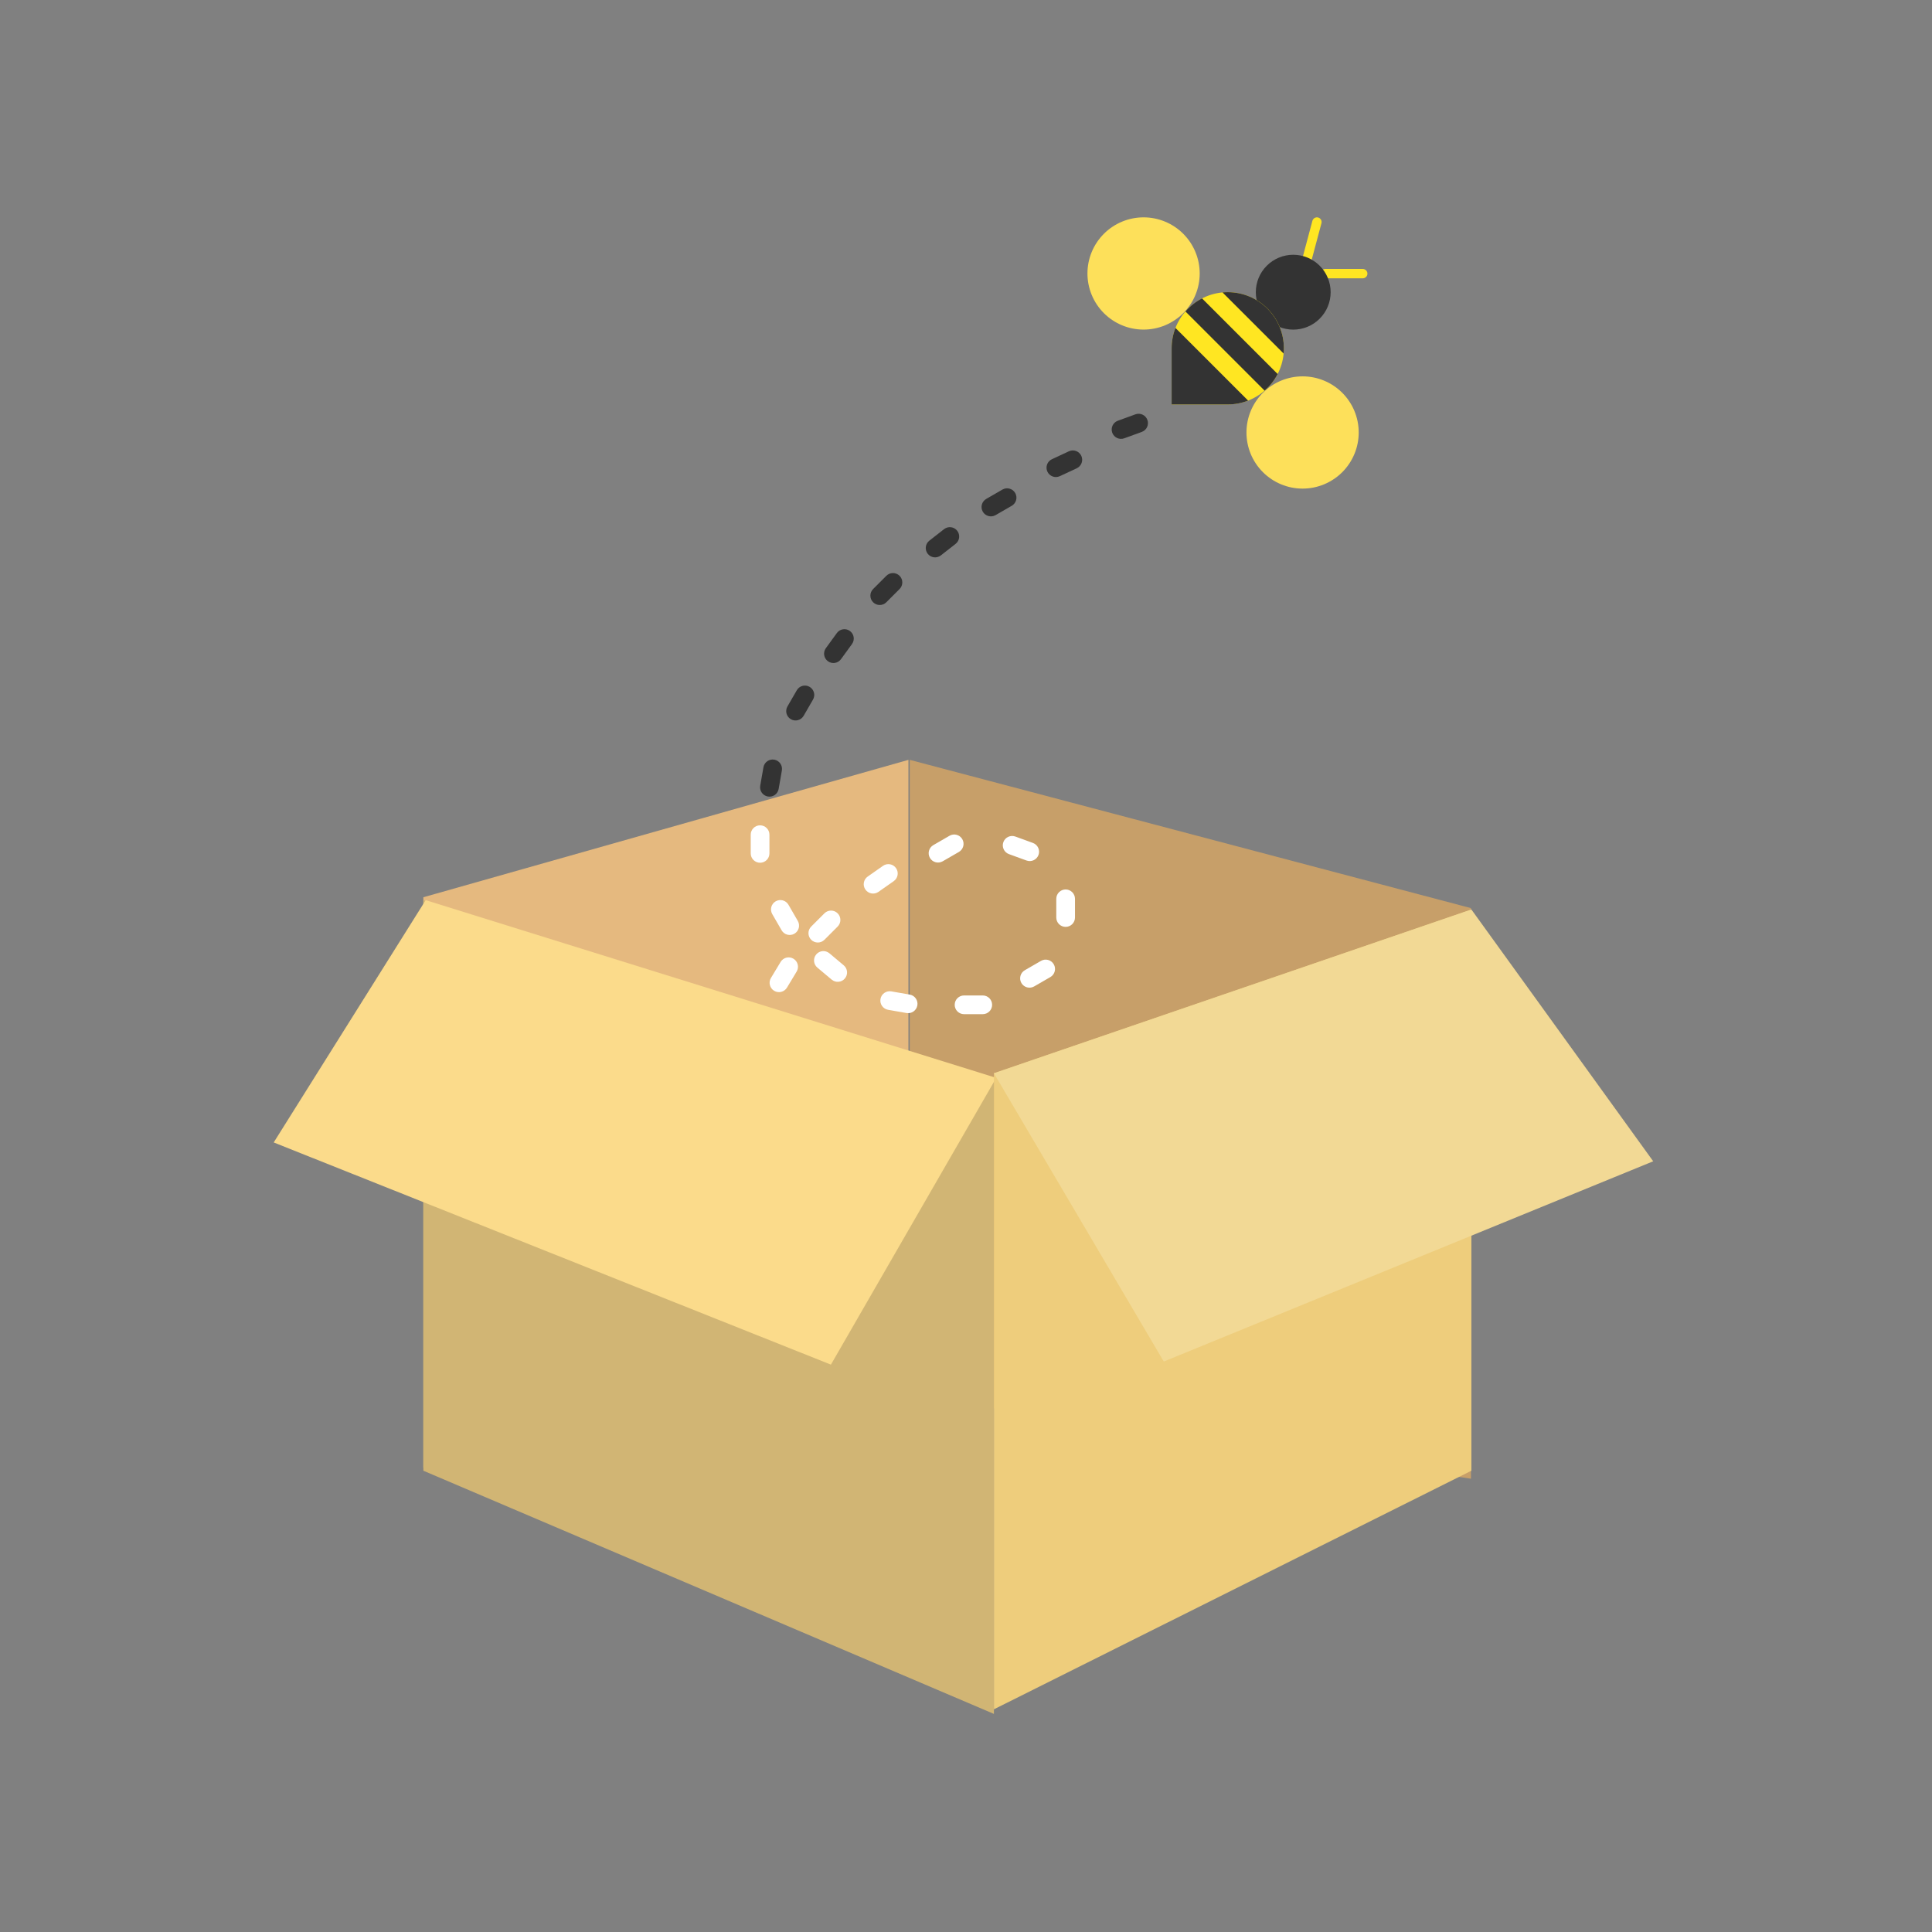 <svg xmlns="http://www.w3.org/2000/svg" xmlns:xlink="http://www.w3.org/1999/xlink" viewBox="-3459 -152 240 240">
  <rect x="-3459" y="-152" width="240" height="240" fill="#808080" stroke="none"/>
  <defs>
    <style>
      .cls-1, .cls-2 {
        fill: none;
      }

      .cls-1 {
        clip-rule: evenodd;
      }

      .cls-3 {
        clip-path: url(#clip-Artboard_7);
      }

      .cls-4 {
        clip-path: url(#clip-path);
      }

      .cls-5 {
        clip-path: url(#clip-path-2);
      }

      .cls-6 {
        fill: #e5b97f;
      }

      .cls-7 {
        clip-path: url(#clip-path-3);
      }

      .cls-8 {
        fill: #c79f69;
      }

      .cls-9 {
        clip-path: url(#clip-path-5);
      }

      .cls-10 {
        fill: #d1b574;
      }

      .cls-11 {
        clip-path: url(#clip-path-7);
      }

      .cls-12 {
        fill: #fbdb8b;
      }

      .cls-13 {
        clip-path: url(#clip-path-9);
      }

      .cls-14 {
        fill: #eecd7c;
      }

      .cls-15 {
        clip-path: url(#clip-path-11);
      }

      .cls-16 {
        fill: #f2d995;
      }

      .cls-17 {
        clip-path: url(#clip-path-13);
      }

      .cls-18 {
        fill: #333;
      }

      .cls-19 {
        clip-path: url(#clip-path-15);
      }

      .cls-20 {
        fill: #fff;
      }

      .cls-21 {
        clip-path: url(#clip-path-17);
      }

      .cls-22 {
        fill: #ffe622;
      }

      .cls-23 {
        clip-path: url(#clip-path-19);
      }

      .cls-24 {
        fill: #fde05a;
      }

      .cls-25 {
        clip-path: url(#clip-path-21);
      }

      .cls-26 {
        clip-path: url(#clip-path-23);
      }

      .cls-27 {
        clip-path: url(#clip-path-25);
      }

      .cls-28 {
        clip-path: url(#clip-path-27);
      }
    </style>
    <clipPath id="clip-path">
      <path id="Path_187" data-name="Path 187" class="cls-1" d="M62-124.933,122.26-142v79.011L62-54.056Z" transform="translate(-62 142)"/>
    </clipPath>
    <clipPath id="clip-path-2">
      <path id="Path_186" data-name="Path 186" class="cls-2" d="M-274,280.108H1213.262V-510H-274Z" transform="translate(274 510)"/>
    </clipPath>
    <clipPath id="clip-path-3">
      <path id="Path_190" data-name="Path 190" class="cls-1" d="M183.72-123.582,114-142v79.011L183.72-52.7Z" transform="translate(-114 142)"/>
    </clipPath>
    <clipPath id="clip-path-5">
      <path id="Path_193" data-name="Path 193" class="cls-1" d="M62-127l70.877,22.077v79.011L62-56.123Z" transform="translate(-62 127)"/>
    </clipPath>
    <clipPath id="clip-path-7">
      <path id="Path_196" data-name="Path 196" class="cls-1" d="M64.88-127l70.877,22.077L115.219-69.3,46-96.9Z" transform="translate(-46 127)"/>
    </clipPath>
    <clipPath id="clip-path-9">
      <path id="Path_199" data-name="Path 199" class="cls-1" d="M182.314-126,123-105.657v79.011l59.314-29.638Z" transform="translate(-123 126)"/>
    </clipPath>
    <clipPath id="clip-path-11">
      <path id="Path_202" data-name="Path 202" class="cls-1" d="M182.314-126,123-105.657l21.1,35.81,60.8-24.876Z" transform="translate(-123 126)"/>
    </clipPath>
    <clipPath id="clip-path-13">
      <path id="Path_205" data-name="Path 205" class="cls-1" d="M142.441-178.135l2.184-.795a1.162,1.162,0,0,1,1.489.694,1.162,1.162,0,0,1-.694,1.489l-2.184.795a1.162,1.162,0,0,1-1.489-.694A1.162,1.162,0,0,1,142.441-178.135Zm-8.188,4.78,2.106-.982a1.162,1.162,0,0,1,1.544.562,1.162,1.162,0,0,1-.562,1.544l-2.106.982a1.162,1.162,0,0,1-1.544-.562A1.162,1.162,0,0,1,134.252-173.355Zm-8.161,4.933,2.012-1.162a1.162,1.162,0,0,1,1.587.425,1.162,1.162,0,0,1-.425,1.587l-2.012,1.162a1.162,1.162,0,0,1-1.587-.425A1.162,1.162,0,0,1,126.092-168.422Zm-7.066,5.184,1.831-1.431a1.162,1.162,0,0,1,1.631.2,1.162,1.162,0,0,1-.2,1.631l-1.831,1.431a1.162,1.162,0,0,1-1.631-.2A1.162,1.162,0,0,1,119.026-163.238Zm-6.984,6.01,1.643-1.643a1.162,1.162,0,0,1,1.643,0,1.162,1.162,0,0,1,0,1.643l-1.643,1.643a1.162,1.162,0,0,1-1.643,0A1.162,1.162,0,0,1,112.042-157.228Zm-5.871,7.347,1.366-1.88a1.162,1.162,0,0,1,1.623-.257,1.162,1.162,0,0,1,.257,1.623l-1.366,1.88a1.162,1.162,0,0,1-1.623.257A1.162,1.162,0,0,1,106.171-149.881Zm-4.771,7.238,1.162-2.012a1.162,1.162,0,0,1,1.587-.425,1.162,1.162,0,0,1,.425,1.587l-1.162,2.012a1.162,1.162,0,0,1-1.587.425A1.162,1.162,0,0,1,101.4-142.643ZM98.018-132.8l.4-2.289a1.162,1.162,0,0,1,1.346-.943,1.162,1.162,0,0,1,.943,1.346l-.4,2.289a1.162,1.162,0,0,1-1.346.942A1.162,1.162,0,0,1,98.018-132.8Z" transform="translate(-98 179)"/>
    </clipPath>
    <clipPath id="clip-path-15">
      <path id="Path_208" data-name="Path 208" class="cls-1" d="M97-131.514v-2.324A1.162,1.162,0,0,1,98.162-135a1.162,1.162,0,0,1,1.162,1.162v2.324a1.162,1.162,0,0,1-1.162,1.162A1.162,1.162,0,0,1,97-131.514Zm3.837,9.554-1.162-2.013a1.162,1.162,0,0,1,.425-1.587,1.162,1.162,0,0,1,1.587.425l1.162,2.013a1.162,1.162,0,0,1-.425,1.587A1.162,1.162,0,0,1,100.837-121.96Zm6.222,6.129-1.78-1.494a1.162,1.162,0,0,1-.143-1.637,1.162,1.162,0,0,1,1.637-.143l1.78,1.494a1.162,1.162,0,0,1,.143,1.637A1.162,1.162,0,0,1,107.059-115.831Zm9.292,4.147-2.289-.4a1.162,1.162,0,0,1-.942-1.346,1.162,1.162,0,0,1,1.346-.943l2.289.4a1.162,1.162,0,0,1,.943,1.346A1.162,1.162,0,0,1,116.351-111.684Zm9.478.142H123.5a1.162,1.162,0,0,1-1.162-1.162,1.162,1.162,0,0,1,1.162-1.162h2.324a1.162,1.162,0,0,1,1.162,1.162A1.162,1.162,0,0,1,125.829-111.542Zm8.392-4.608-2.012,1.162a1.162,1.162,0,0,1-1.587-.425,1.162,1.162,0,0,1,.425-1.587l2.012-1.162a1.162,1.162,0,0,1,1.587.425A1.162,1.162,0,0,1,134.221-116.15Zm3.06-9.721v2.324a1.162,1.162,0,0,1-1.162,1.162,1.162,1.162,0,0,1-1.162-1.162v-2.324a1.162,1.162,0,0,1,1.162-1.162A1.162,1.162,0,0,1,137.281-125.871Zm-7.409-7.736,2.184.795a1.162,1.162,0,0,1,.694,1.489,1.162,1.162,0,0,1-1.489.694l-2.184-.795a1.162,1.162,0,0,1-.694-1.489A1.162,1.162,0,0,1,129.873-133.607Zm-10.188,1.064,2.012-1.162a1.162,1.162,0,0,1,1.587.425,1.162,1.162,0,0,1-.425,1.587l-2.012,1.162a1.162,1.162,0,0,1-1.587-.425A1.162,1.162,0,0,1,119.685-132.543Zm-8.152,3.907,1.9-1.333a1.162,1.162,0,0,1,1.618.285,1.162,1.162,0,0,1-.285,1.618l-1.9,1.333a1.162,1.162,0,0,1-1.618-.285A1.162,1.162,0,0,1,111.532-128.636Zm-7.02,6.211,1.643-1.643a1.162,1.162,0,0,1,1.643,0,1.162,1.162,0,0,1,0,1.643l-1.643,1.643a1.162,1.162,0,0,1-1.643,0A1.162,1.162,0,0,1,104.513-122.424Zm-5,6.387,1.2-1.992a1.162,1.162,0,0,1,1.594-.4,1.162,1.162,0,0,1,.4,1.594l-1.2,1.992a1.162,1.162,0,0,1-1.594.4A1.162,1.162,0,0,1,99.509-116.037Z" transform="translate(-97 135)"/>
    </clipPath>
    <clipPath id="clip-path-17">
      <path id="Path_211" data-name="Path 211" class="cls-1" d="M158.826-193.589h4.648a.581.581,0,0,1,.581.581.581.581,0,0,1-.581.581h-4.648a.581.581,0,0,1-.581-.581A.581.581,0,0,1,158.826-193.589Zm-2.806-1.491,1.2-4.489a.581.581,0,0,1,.712-.411.581.581,0,0,1,.411.711l-1.2,4.489a.581.581,0,0,1-.712.411A.581.581,0,0,1,156.02-195.08Z" transform="translate(-156 200)"/>
    </clipPath>
    <clipPath id="clip-path-19">
      <path id="Path_214" data-name="Path 214" class="cls-1" d="M139.972-186.057a6.972,6.972,0,0,0,6.972-6.972A6.972,6.972,0,0,0,139.972-200,6.972,6.972,0,0,0,133-193.028,6.972,6.972,0,0,0,139.972-186.057Z" transform="translate(-133 200)"/>
    </clipPath>
    <clipPath id="clip-path-21">
      <path id="Path_217" data-name="Path 217" class="cls-1" d="M156.972-169.057a6.972,6.972,0,0,0,6.972-6.972A6.972,6.972,0,0,0,156.972-183,6.972,6.972,0,0,0,150-176.028,6.972,6.972,0,0,0,156.972-169.057Z" transform="translate(-150 183)"/>
    </clipPath>
    <clipPath id="clip-path-23">
      <path id="Path_220" data-name="Path 220" class="cls-1" d="M155.648-186.7a4.648,4.648,0,0,0,4.648-4.648A4.648,4.648,0,0,0,155.648-196,4.648,4.648,0,0,0,151-191.352,4.648,4.648,0,0,0,155.648-186.7Z" transform="translate(-151 196)"/>
    </clipPath>
    <clipPath id="clip-path-25">
      <path id="Path_223" data-name="Path 223" class="cls-1" d="M148.972-178.057a6.972,6.972,0,0,0,6.972-6.972A6.972,6.972,0,0,0,148.972-192,6.972,6.972,0,0,0,142-185.028v6.972Z" transform="translate(-142 192)"/>
    </clipPath>
    <clipPath id="clip-path-27">
      <path id="Path_226" data-name="Path 226" class="cls-1" d="M143.713-189.606a7,7,0,0,1,2.064-1.621l9.393,9.393a7,7,0,0,1-1.621,2.064Zm-1.24,2.047,9.029,9.029a6.954,6.954,0,0,1-2.531.474H142v-6.972A6.954,6.954,0,0,1,142.474-187.559Zm5.847-4.411q.321-.03.651-.03a6.972,6.972,0,0,1,6.972,6.972q0,.329-.03.651Z" transform="translate(-142 192)"/>
    </clipPath>
    <clipPath id="clip-Artboard_7">
      <rect x="-3459" y="-152" width="240" height="240"/>
    </clipPath>
  </defs>
  <g id="Artboard_7" data-name="Artboard – 7" class="cls-3">
    <g id="Group_6172" data-name="Group 6172" transform="translate(-3471 -165)">
      <g id="Group_6145" data-name="Group 6145" class="cls-4" transform="translate(64.591 107.392)">
        <g id="Group_6144" data-name="Group 6144" class="cls-5" transform="translate(-390.406 -427.588)">
          <path id="Path_185" data-name="Path 185" class="cls-6" d="M57-47.437h71.879V-147H57Z" transform="translate(327.597 568.778)"/>
        </g>
      </g>
      <g id="Group_6147" data-name="Group 6147" class="cls-7" transform="translate(125.011 107.392)">
        <g id="Group_6146" data-name="Group 6146" class="cls-5" transform="translate(-450.826 -427.588)">
          <path id="Path_188" data-name="Path 188" class="cls-8" d="M109-46.085h81.339V-147H109Z" transform="translate(336.017 568.778)"/>
        </g>
      </g>
      <g id="Group_6149" data-name="Group 6149" class="cls-9" transform="translate(64.591 124.82)">
        <g id="Group_6148" data-name="Group 6148" class="cls-5" transform="translate(-390.406 -445.017)">
          <path id="Path_191" data-name="Path 191" class="cls-10" d="M57-19.293h82.5V-132H57Z" transform="translate(327.597 571.207)"/>
        </g>
      </g>
      <g id="Group_6151" data-name="Group 6151" class="cls-11" transform="translate(46 124.82)">
        <g id="Group_6150" data-name="Group 6150" class="cls-5" transform="translate(-371.816 -445.017)">
          <path id="Path_194" data-name="Path 194" class="cls-12" d="M41-62.677H142.377V-132H41Z" transform="translate(325.006 571.207)"/>
        </g>
      </g>
      <g id="Group_6153" data-name="Group 6153" class="cls-13" transform="translate(135.468 125.982)">
        <g id="Group_6152" data-name="Group 6152" class="cls-5" transform="translate(-461.284 -446.179)">
          <path id="Path_197" data-name="Path 197" class="cls-14" d="M118-20.027h70.933V-131H118Z" transform="translate(337.474 571.369)"/>
        </g>
      </g>
      <g id="Group_6155" data-name="Group 6155" class="cls-15" transform="translate(135.468 125.982)">
        <g id="Group_6154" data-name="Group 6154" class="cls-5" transform="translate(-461.284 -446.179)">
          <path id="Path_200" data-name="Path 200" class="cls-16" d="M118-63.228h93.514V-131H118Z" transform="translate(337.474 571.369)"/>
        </g>
      </g>
      <g id="Group_6157" data-name="Group 6157" class="cls-17" transform="translate(106.42 64.4)">
        <g id="Group_6156" data-name="Group 6156" class="cls-5" transform="translate(-432.236 -384.597)">
          <path id="Path_203" data-name="Path 203" class="cls-18" d="M93-124.817h59.8V-184H93Z" transform="translate(333.426 562.787)"/>
        </g>
      </g>
      <g id="Group_6159" data-name="Group 6159" class="cls-19" transform="translate(105.258 115.525)">
        <g id="Group_6158" data-name="Group 6158" class="cls-5" transform="translate(-431.074 -435.721)">
          <path id="Path_206" data-name="Path 206" class="cls-20" d="M92-104.923h51.9V-140H92Z" transform="translate(333.264 569.912)"/>
        </g>
      </g>
      <g id="Group_6161" data-name="Group 6161" class="cls-21" transform="translate(173.812 40)">
        <g id="Group_6160" data-name="Group 6160" class="cls-5" transform="translate(-499.627 -360.196)">
          <path id="Path_209" data-name="Path 209" class="cls-22" d="M151-185.808h19.674V-205H151Z" transform="translate(342.818 559.387)"/>
        </g>
      </g>
      <g id="Group_6163" data-name="Group 6163" class="cls-23" transform="translate(147.087 40)">
        <g id="Group_6162" data-name="Group 6162" class="cls-5" transform="translate(-472.903 -360.196)">
          <path id="Path_212" data-name="Path 212" class="cls-24" d="M128-179.438h25.562V-205H128Z" transform="translate(339.093 559.387)"/>
        </g>
      </g>
      <g id="Group_6165" data-name="Group 6165" class="cls-25" transform="translate(166.84 59.753)">
        <g id="Group_6164" data-name="Group 6164" class="cls-5" transform="translate(-492.656 -379.949)">
          <path id="Path_215" data-name="Path 215" class="cls-24" d="M145-162.438h25.562V-188H145Z" transform="translate(341.846 562.139)"/>
        </g>
      </g>
      <g id="Group_6167" data-name="Group 6167" class="cls-26" transform="translate(168.002 44.648)">
        <g id="Group_6166" data-name="Group 6166" class="cls-5" transform="translate(-493.818 -364.844)">
          <path id="Path_218" data-name="Path 218" class="cls-18" d="M146-180.085h20.915V-201H146Z" transform="translate(342.008 560.034)"/>
        </g>
      </g>
      <g id="Group_6169" data-name="Group 6169" class="cls-27" transform="translate(157.545 49.295)">
        <g id="Group_6168" data-name="Group 6168" class="cls-5" transform="translate(-483.36 -369.492)">
          <path id="Path_221" data-name="Path 221" class="cls-22" d="M137-171.438h25.562V-197H137Z" transform="translate(340.551 560.682)"/>
        </g>
      </g>
      <g id="Group_6171" data-name="Group 6171" class="cls-28" transform="translate(157.545 49.295)">
        <g id="Group_6170" data-name="Group 6170" class="cls-5" transform="translate(-483.36 -369.492)">
          <path id="Path_224" data-name="Path 224" class="cls-18" d="M137-171.438h25.562V-197H137Z" transform="translate(340.551 560.682)"/>
        </g>
      </g>
    </g>
  </g>
</svg>

